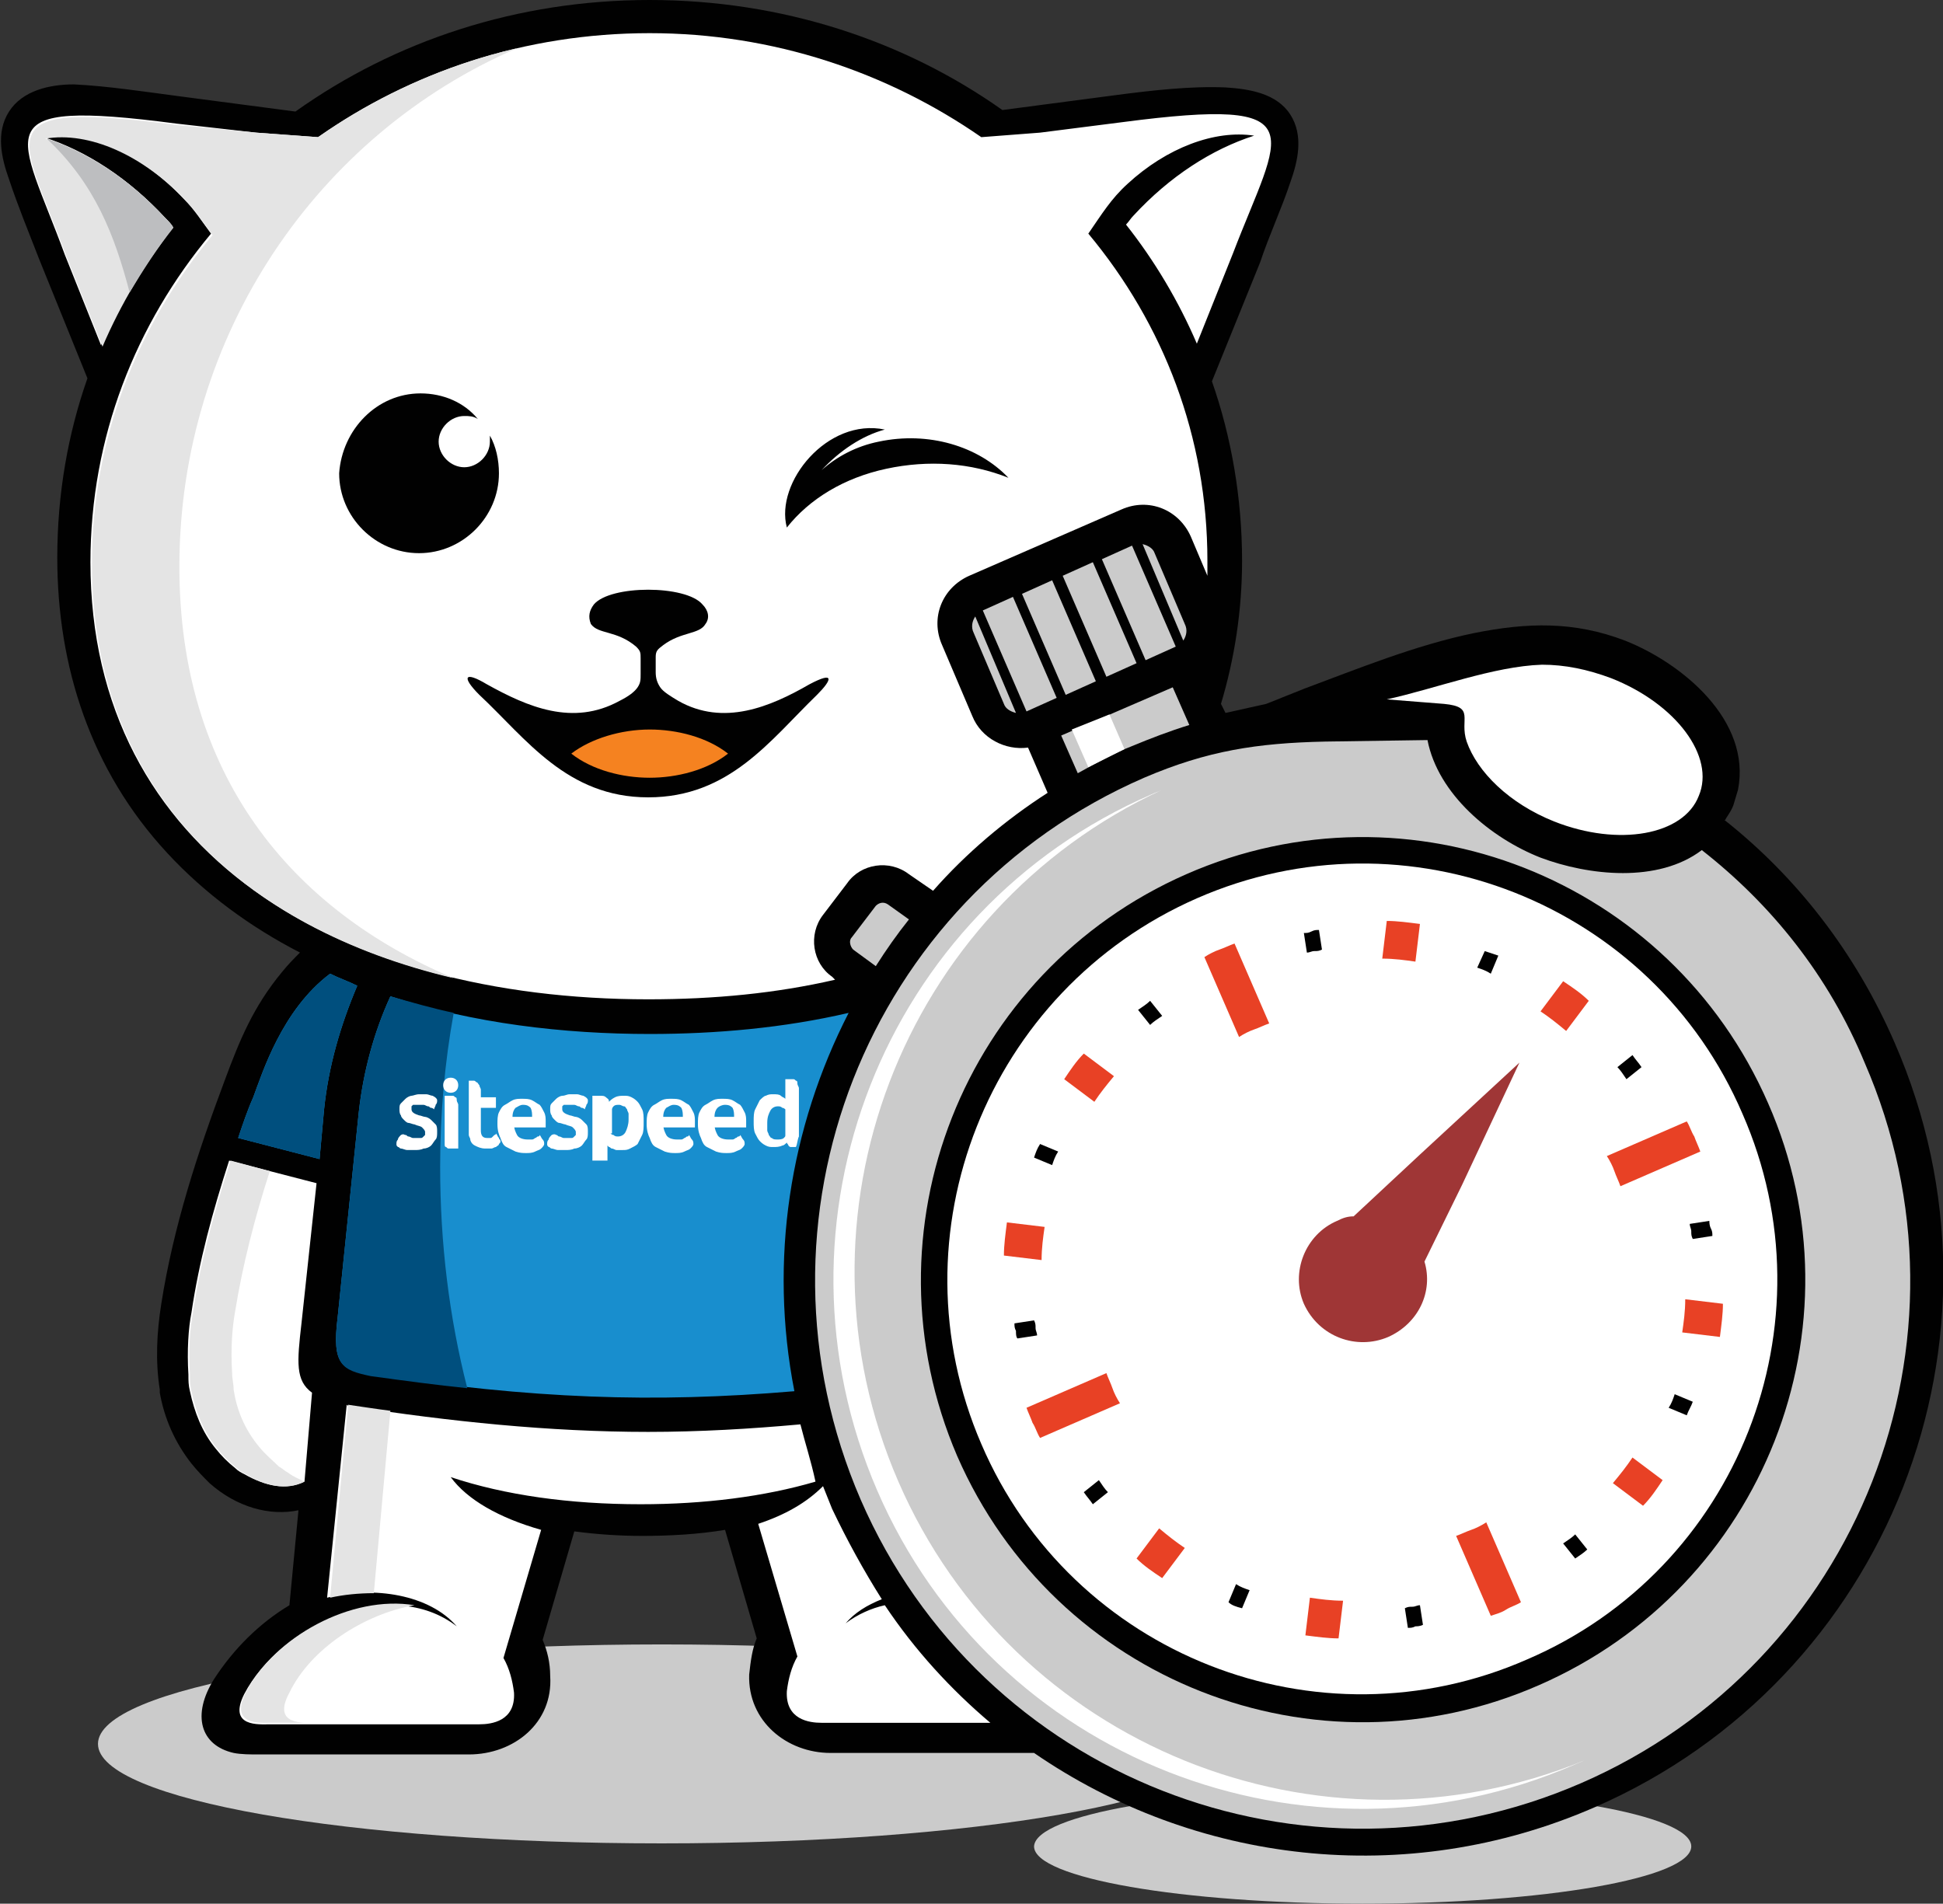 <?xml version="1.0" encoding="utf-8"?>
<!-- Generator: Adobe Illustrator 18.1.1, SVG Export Plug-In . SVG Version: 6.00 Build 0)  -->
<svg version="1.1" id="Layer_1" xmlns="http://www.w3.org/2000/svg" xmlns:xlink="http://www.w3.org/1999/xlink" x="0px" y="0px"
	 viewBox="0 0 128.9 126.3" enable-background="new 0 0 128.9 126.3" xml:space="preserve">
<rect x="0" y="0" width="128.9" height="126.3" fill="#333333" stroke="none"/>
<path fill-rule="evenodd" clip-rule="evenodd" fill="#CBCBCB" d="M90.4,118.7c12,0,21.8,1.7,21.8,3.8c0,2.1-9.7,3.8-21.8,3.8
	c-12,0-21.8-1.7-21.8-3.8C68.7,120.4,78.4,118.7,90.4,118.7L90.4,118.7z"/>
<path fill-rule="evenodd" clip-rule="evenodd" fill="#CBCBCB" d="M43.9,109.1c20.7,0,37.4,2.9,37.4,6.6s-16.8,6.6-37.4,6.6
	c-20.7,0-37.4-2.9-37.4-6.6S23.2,109.1,43.9,109.1L43.9,109.1z"/>
<path fill-rule="evenodd" clip-rule="evenodd" fill="#010101" d="M43.1,0c8.8,0,16.9,2.7,23.4,7.3l7.6-1c2.3-0.3,4.9-0.6,7.2-0.5
	c1.6,0.1,3.4,0.4,4.3,1.8c0.9,1.4,0.5,3.1,0,4.5c-0.6,1.8-1.4,3.5-2,5.3l0,0l-3.2,7.9c1.3,3.7,2,7.8,2,11.9c0,3.3-0.5,6.5-1.4,9.5
	l0.3,0.6c0.9-0.2,1.8-0.4,2.7-0.6l2.5-1c3.5-1.3,7.4-2.9,11.3-3.7c3.5-0.7,6.6-0.8,10,0.5c3.8,1.5,8.4,5.3,7.5,9.9
	c-0.1,0.3-0.2,0.7-0.3,1c-0.1,0.3-0.3,0.6-0.5,0.9c0,0,0,0.1-0.1,0.1c4.8,3.8,8.7,8.8,11.3,14.8c8.5,19.5-0.4,42.2-19.9,50.7
	c-12.6,5.5-26.6,3.7-37.2-3.6l-13.5,0c-2.9,0-5.5-2.1-5.4-5.2c0.1-0.9,0.2-1.7,0.5-2.4l-2.1-7.2c-1.8,0.3-3.7,0.4-5.5,0.4
	c-1.5,0-3-0.1-4.5-0.3l-2.1,7.2c0.3,0.7,0.5,1.5,0.5,2.4c0.2,3.1-2.4,5.2-5.4,5.2l-13.9,0c-0.6,0-1.2,0-1.7-0.1
	c-2.2-0.5-2.8-2.5-1.3-4.9c1.3-2,3-3.7,5-4.9l0.6-6.3c-1.9,0.4-4.1-0.2-5.9-1.8h0c-0.4-0.4-0.8-0.8-1.2-1.3c-1.1-1.4-1.8-3-2.1-4.7
	l0,0l0,0l0-0.1l0,0l0-0.1l0,0c-0.3-1.9-0.2-3.8,0.1-5.7c0.8-5.1,2.4-10,4.2-14.8c1-2.7,1.9-4.9,3.8-7.2c0.4-0.5,0.8-0.9,1.2-1.3
	c-3.3-1.7-6.3-3.9-8.8-6.6c-5.1-5.5-7.3-12.4-7.3-19.6c0-4.2,0.7-8.2,2-11.9l-3.2-7.9l0,0c-0.7-1.8-1.4-3.5-2-5.3
	c-0.5-1.4-0.9-3.1,0-4.5c0.9-1.4,2.7-1.8,4.3-1.8C7.1,5.7,9.7,6.1,12,6.4l7.6,1C26.2,2.7,34.3,0,43.1,0L43.1,0z"/>
<path fill-rule="evenodd" clip-rule="evenodd" fill="#FFFFFF" d="M20.2,98.3c-1.2,0.6-2.6,0.3-4-0.5c-0.2-0.1-0.4-0.2-0.6-0.4
	c-0.5-0.4-0.9-0.8-1.3-1.3c-0.9-1.1-1.4-2.4-1.7-3.8c-0.1-0.4-0.1-0.7-0.1-1.1c-0.1-1.6,0-3.1,0.2-4.1c0.5-3.4,1.4-6.7,2.5-10.1
	l5.8,1.5l-1,9.3c-0.3,2.6-0.4,3.8,0.7,4.6L20.2,98.3L20.2,98.3z M50.3,101.1l2.6,8.8c-0.4,0.7-0.6,1.5-0.7,2.3
	c-0.1,1.9,1.5,2.1,2.3,2.1l11.2,0c-2.6-2.2-5-4.8-7-7.8c-0.9,0.2-1.8,0.6-2.6,1.2c0.6-0.7,1.4-1.2,2.4-1.6c-1.2-1.9-2.3-3.9-3.3-6
	c-0.2-0.5-0.4-1-0.6-1.5C53.5,99.7,52.1,100.5,50.3,101.1L50.3,101.1z M53.1,94.5c-3.3,0.3-6.7,0.5-10.1,0.5
	c-6.6,0-13.2-0.7-19.7-1.7c-0.1,0-0.2,0-0.3-0.1l-1.3,12.8c3.1-0.8,6.8-0.2,8.6,1.9c-4.4-3.4-11.7-0.1-14.1,4.5c-1.1,2.2,1,2,1.7,2
	l13.9,0c0.8,0,2.4-0.2,2.3-2.1c-0.1-0.8-0.3-1.6-0.7-2.3l2.5-8.5c-2.8-0.8-4.9-2-6-3.5c3.6,1.2,7.9,1.8,12.6,1.8
	c4.2,0,8.2-0.5,11.6-1.5C53.8,96.9,53.4,95.7,53.1,94.5L53.1,94.5z"/>
<path fill-rule="evenodd" clip-rule="evenodd" fill="#E4E4E4" d="M20.2,98.3c-1.2,0.6-2.6,0.3-3.9-0.5c-0.2-0.1-0.4-0.2-0.6-0.4
	c-0.5-0.4-0.9-0.8-1.3-1.3c-0.9-1.1-1.4-2.4-1.7-3.8c-0.1-0.4-0.1-0.7-0.1-1.1c-0.1-1.6,0-3.1,0.2-4.1c0.5-3.4,1.4-6.7,2.5-10.1
	l2.6,0.7c-1,3.1-1.8,6.2-2.3,9.3c-0.2,1.1-0.3,2.5-0.2,4.1c0,0.4,0.1,0.7,0.1,1.1c0.2,1.3,0.7,2.6,1.7,3.8c0.4,0.5,0.9,0.9,1.3,1.3
	c0.2,0.1,0.4,0.3,0.6,0.4C19.5,98,19.8,98.1,20.2,98.3L20.2,98.3z M25.9,93.6c-0.8-0.1-2.1-0.3-2.8-0.4l-0.5,5.3l-0.7,7.5
	c0.9-0.2,1.9-0.3,2.9-0.3L25.9,93.6L25.9,93.6z M27.5,106.5c-4.2-0.7-9.3,2.1-11.2,5.8c-1.1,2.2,1,2,1.7,2l13.9,0c0.1,0,0.1,0,0.2,0
	l-11.2,0c-0.7,0-2.9,0.2-1.7-2C20.6,109.4,24.1,107.1,27.5,106.5L27.5,106.5z"/>
<path fill-rule="evenodd" clip-rule="evenodd" fill="#188ECE" d="M22.4,87.4l1.4-13.6c0.3-2.7,1-5.3,2.1-7.7
	c5.5,1.8,11.5,2.5,17.2,2.5c4.4,0,8.9-0.4,13.2-1.4c-3.9,7.6-5.3,16.4-3.6,25.1c-9.4,0.8-17.4,0.5-28-1.1
	C22.7,90.9,22,90.6,22.4,87.4L22.4,87.4z M21.2,76.9l-5.4-1.4c0.3-0.9,0.6-1.8,1-2.7c0.6-1.6,1.9-5.8,5.1-8.2
	c0.6,0.3,1.2,0.5,1.8,0.8c-1.1,2.6-1.9,5.3-2.2,8.2L21.2,76.9L21.2,76.9z"/>
<path fill-rule="evenodd" clip-rule="evenodd" fill="#004F7E" d="M22.4,87.4l1.4-13.6c0.3-2.7,1-5.3,2.1-7.7
	c1.4,0.4,2.8,0.8,4.2,1.1c-0.6,3.3-0.9,6.7-0.9,10.2c0,5.1,0.6,10,1.8,14.7c-2-0.2-4.2-0.5-6.4-0.8C22.7,90.9,22,90.6,22.4,87.4
	L22.4,87.4z M21.2,76.9l-5.4-1.4c0.3-0.9,0.6-1.8,1-2.7c0.6-1.6,1.9-5.8,5.1-8.2c0.6,0.3,1.2,0.5,1.8,0.8c-1.1,2.6-1.9,5.3-2.2,8.2
	L21.2,76.9L21.2,76.9z"/>
<path fill-rule="evenodd" clip-rule="evenodd" fill="#FFFFFF" d="M43.1,2.2c8.2,0,15.8,2.6,22,6.9l3.9-0.3l5.5-0.7
	c13-1.7,10.4,0.6,7.3,8.7l-2.4,6c-1.2-2.8-2.8-5.5-4.7-7.9c0.2-0.2,0.3-0.4,0.5-0.6c2.4-2.6,5.2-4.4,8-5.3c-2.6-0.4-5.8,0.8-8.4,3.2
	c-1.1,1-1.7,2-2.6,3.3c5,6,7.9,13.5,7.9,21.7c0,0.3,0,0.7,0,1l-1.1-2.6c-0.8-1.8-2.8-2.6-4.6-1.8l-10.1,4.4
	c-1.8,0.8-2.6,2.8-1.8,4.6l2,4.7c0.6,1.5,2.2,2.3,3.7,2.1l1.3,3c-2.8,1.8-5.4,4-7.6,6.5L60.3,58c-1.3-1-3.2-0.7-4.1,0.6l-1.6,2.1
	c-1,1.3-0.7,3.2,0.6,4.1l0.2,0.2c-3.9,0.9-8,1.3-12.4,1.3c-20.4,0-37-9.6-37-29c0-8.3,3-15.8,8-21.8h0c-0.6-0.8-1.1-1.6-1.8-2.3
	c-2.8-3-6.4-4.6-9.3-4.1c2.8,0.9,5.6,2.7,8,5.3c0.2,0.2,0.4,0.4,0.5,0.6c-1.9,2.4-3.5,5.1-4.7,7.9l-2.4-6c-3-8.2-5.6-10.4,7.4-8.7
	L17,8.8l4.1,0.3C27.2,4.8,34.8,2.2,43.1,2.2L43.1,2.2z"/>
<path fill-rule="evenodd" clip-rule="evenodd" fill="#E4E4E4" d="M30.1,64.9c-14-3.3-24-12.5-24-27.5c0-8.3,3-15.8,8-21.8
	c-0.6-0.8-1.1-1.6-1.8-2.3c-2.8-3-6.4-4.6-9.3-4.1c2.8,0.9,5.6,2.7,8,5.3c0.2,0.2,0.4,0.4,0.5,0.6c-1.9,2.4-3.5,5.1-4.7,7.9l-2.4-6
	c-3-8.2-5.6-10.4,7.4-8.7L17,8.8l4.1,0.3c3.9-2.7,8.4-4.8,13.2-5.9C21.1,8.9,11.9,22.2,11.9,37.6C11.9,51.3,19.2,60.3,30.1,64.9
	L30.1,64.9z"/>
<path fill="#FFFFFF" d="M26.9,75.3c0.1,0,0.1,0.1,0.2,0.1c0.1,0,0.2,0.1,0.3,0.1c0.1,0,0.2,0,0.3,0c0.1,0,0.1,0,0.2,0
	c0.1,0,0.1,0,0.2-0.1c0,0,0.1-0.1,0.1-0.1c0,0,0-0.1,0-0.2c0-0.1-0.1-0.2-0.2-0.3c-0.1-0.1-0.3-0.1-0.5-0.2c-0.1,0-0.3-0.1-0.4-0.1
	c-0.1,0-0.2-0.1-0.3-0.2c-0.1-0.1-0.2-0.2-0.2-0.3c-0.1-0.1-0.1-0.3-0.1-0.4c0-0.2,0-0.3,0.1-0.4c0.1-0.1,0.2-0.2,0.3-0.3
	c0.1-0.1,0.3-0.2,0.4-0.2s0.3-0.1,0.5-0.1c0.2,0,0.4,0,0.5,0c0.1,0,0.3,0.1,0.4,0.1c0.2,0.1,0.3,0.2,0.3,0.3c0,0.1,0,0.2-0.1,0.3
	c0,0.1-0.1,0.2-0.1,0.3c0,0-0.1-0.1-0.2-0.1c-0.1,0-0.1-0.1-0.2-0.1c-0.1,0-0.2-0.1-0.3-0.1c-0.1,0-0.2,0-0.3,0c-0.1,0-0.1,0-0.2,0
	c-0.1,0-0.1,0-0.2,0c0,0-0.1,0.1-0.1,0.1c0,0,0,0.1,0,0.2c0,0.2,0.2,0.3,0.5,0.4c0.1,0,0.3,0.1,0.4,0.1c0.1,0,0.3,0.1,0.4,0.2
	c0.1,0.1,0.2,0.2,0.3,0.3c0.1,0.1,0.1,0.3,0.1,0.5c0,0.2,0,0.4-0.1,0.5c-0.1,0.1-0.2,0.3-0.3,0.4c-0.1,0.1-0.3,0.2-0.5,0.2
	c-0.2,0.1-0.4,0.1-0.6,0.1c-0.2,0-0.4,0-0.5,0c-0.1,0-0.3-0.1-0.4-0.1c-0.1,0-0.1-0.1-0.2-0.1c-0.1-0.1-0.1-0.1-0.1-0.2
	c0-0.1,0-0.2,0.1-0.3c0-0.1,0.1-0.2,0.2-0.3C26.8,75.2,26.8,75.3,26.9,75.3L26.9,75.3z M29.9,71.5c0.3,0,0.5,0.2,0.5,0.5
	c0,0.3-0.2,0.5-0.5,0.5c-0.3,0-0.5-0.2-0.5-0.5C29.4,71.7,29.6,71.5,29.9,71.5L29.9,71.5z M39.5,72.7C39.5,72.7,39.6,72.7,39.5,72.7
	c0.1,0,0.1,0,0.2,0c0,0,0.1,0,0.1,0c0.2,0,0.3,0,0.4,0.1c0.1,0.1,0.2,0.1,0.2,0.3c0.1-0.1,0.2-0.2,0.4-0.3c0.2-0.1,0.4-0.1,0.6-0.1
	c0.2,0,0.3,0,0.5,0.1c0.2,0.1,0.3,0.2,0.4,0.3c0.1,0.1,0.2,0.3,0.3,0.5c0.1,0.2,0.1,0.5,0.1,0.8c0,0.4,0,0.7-0.1,0.9
	c-0.1,0.2-0.2,0.4-0.3,0.6c-0.1,0.1-0.3,0.2-0.5,0.3c-0.2,0.1-0.3,0.1-0.5,0.1c-0.1,0-0.3,0-0.4,0c-0.1,0-0.2-0.1-0.3-0.1
	c-0.1,0-0.1-0.1-0.2-0.1c0,0-0.1-0.1-0.1-0.1V77h-1V72.7L39.5,72.7z M40.5,75.2c0,0,0.1,0.1,0.2,0.1c0.1,0.1,0.2,0.1,0.3,0.1
	c0.2,0,0.4-0.1,0.5-0.3c0.1-0.2,0.2-0.5,0.2-0.8c0-0.1,0-0.3,0-0.4c0-0.1-0.1-0.2-0.1-0.3c-0.1-0.1-0.1-0.2-0.2-0.2
	c-0.1,0-0.2-0.1-0.3-0.1c-0.2,0-0.3,0-0.4,0.1c-0.1,0.1-0.1,0.2-0.1,0.2V75.2L40.5,75.2z M44,74.6c0,0.3,0.1,0.5,0.2,0.7
	c0.1,0.2,0.4,0.3,0.7,0.3c0.1,0,0.2,0,0.3,0c0.1,0,0.2-0.1,0.2-0.1c0.1,0,0.1-0.1,0.2-0.1c0.1,0,0.1-0.1,0.1-0.1
	c0.1,0.1,0.1,0.2,0.2,0.3c0.1,0.1,0.1,0.2,0.1,0.3c0,0.1-0.1,0.2-0.2,0.3c-0.1,0.1-0.2,0.1-0.4,0.2c-0.2,0.1-0.4,0.1-0.6,0.1
	c-0.2,0-0.4,0-0.7-0.1c-0.2-0.1-0.4-0.2-0.6-0.3c-0.2-0.1-0.3-0.3-0.4-0.6c-0.1-0.2-0.2-0.5-0.2-0.9c0-0.3,0-0.6,0.1-0.8
	c0.1-0.2,0.2-0.4,0.4-0.5s0.3-0.2,0.5-0.3c0.2-0.1,0.4-0.1,0.6-0.1c0.3,0,0.5,0,0.7,0.1c0.2,0.1,0.3,0.2,0.5,0.3
	c0.1,0.1,0.2,0.3,0.3,0.5c0.1,0.2,0.1,0.4,0.1,0.6c0,0,0,0.1,0,0.1c0,0,0,0.1,0,0.1c0,0,0,0.1,0,0.1c0,0,0,0.1,0,0.1H44L44,74.6z
	 M45.3,74.1c0-0.2,0-0.4-0.1-0.6c-0.1-0.1-0.2-0.2-0.5-0.2c-0.2,0-0.3,0.1-0.5,0.2c-0.1,0.1-0.2,0.3-0.2,0.6H45.3L45.3,74.1z
	 M47.4,74.6c0,0.3,0.1,0.5,0.2,0.7c0.1,0.2,0.4,0.3,0.7,0.3c0.1,0,0.2,0,0.3,0c0.1,0,0.2-0.1,0.2-0.1c0.1,0,0.1-0.1,0.2-0.1
	c0.1,0,0.1-0.1,0.1-0.1c0.1,0.1,0.1,0.2,0.2,0.3c0.1,0.1,0.1,0.2,0.1,0.3c0,0.1-0.1,0.2-0.2,0.3c-0.1,0.1-0.2,0.1-0.4,0.2
	c-0.2,0.1-0.4,0.1-0.6,0.1c-0.2,0-0.4,0-0.7-0.1c-0.2-0.1-0.4-0.2-0.6-0.3c-0.2-0.1-0.3-0.3-0.4-0.6c-0.1-0.2-0.2-0.5-0.2-0.9
	c0-0.3,0-0.6,0.1-0.8c0.1-0.2,0.2-0.4,0.4-0.5s0.3-0.2,0.5-0.3c0.2-0.1,0.4-0.1,0.6-0.1c0.3,0,0.5,0,0.7,0.1
	c0.2,0.1,0.3,0.2,0.5,0.3c0.1,0.1,0.2,0.3,0.3,0.5c0.1,0.2,0.1,0.4,0.1,0.6c0,0,0,0.1,0,0.1c0,0,0,0.1,0,0.1c0,0,0,0.1,0,0.1
	c0,0,0,0.1,0,0.1H47.4L47.4,74.6z M48.7,74.1c0-0.2,0-0.4-0.1-0.6c-0.1-0.1-0.2-0.2-0.5-0.2c-0.2,0-0.4,0.1-0.5,0.2
	c-0.1,0.1-0.2,0.3-0.2,0.6H48.7L48.7,74.1z M52.1,73.6c0,0-0.1-0.1-0.2-0.1c-0.1-0.1-0.2-0.1-0.3-0.1c-0.2,0-0.4,0.1-0.5,0.3
	c-0.1,0.2-0.2,0.4-0.2,0.8c0,0.2,0,0.3,0,0.5c0,0.1,0.1,0.2,0.1,0.3c0.1,0.1,0.1,0.2,0.2,0.2c0.1,0.1,0.2,0.1,0.4,0.1
	c0.1,0,0.3,0,0.4-0.1c0.1-0.1,0.1-0.1,0.1-0.2V73.6L52.1,73.6z M52.5,76.1c-0.1,0-0.1,0-0.2-0.1c0-0.1-0.1-0.1-0.1-0.2
	c-0.1,0.1-0.2,0.2-0.3,0.2c-0.2,0.1-0.4,0.1-0.6,0.1c-0.2,0-0.3,0-0.5-0.1c-0.2-0.1-0.3-0.2-0.4-0.3c-0.1-0.1-0.2-0.3-0.3-0.5
	c-0.1-0.2-0.1-0.5-0.1-0.8c0-0.3,0-0.6,0.1-0.8c0.1-0.2,0.2-0.4,0.3-0.6c0.1-0.1,0.3-0.3,0.4-0.3c0.2-0.1,0.3-0.1,0.5-0.1
	c0.2,0,0.4,0,0.5,0.1c0.1,0.1,0.2,0.1,0.3,0.2v-1.3c0,0,0.1,0,0.1,0c0.1,0,0.1,0,0.2,0c0.1,0,0.2,0,0.2,0c0.1,0,0.1,0,0.2,0.1
	c0.1,0,0.1,0.1,0.1,0.2c0,0.1,0.1,0.2,0.1,0.3v3.2c-0.1,0.2-0.1,0.5-0.2,0.7H52.5L52.5,76.1z M36.9,75.3c0.1,0,0.1,0.1,0.2,0.1
	c0.1,0,0.2,0.1,0.3,0.1c0.1,0,0.2,0,0.3,0c0.1,0,0.1,0,0.2,0c0.1,0,0.1,0,0.2-0.1c0,0,0.1-0.1,0.1-0.1c0,0,0-0.1,0-0.2
	c0-0.1-0.1-0.2-0.2-0.3c-0.1-0.1-0.3-0.1-0.5-0.2c-0.1,0-0.3-0.1-0.4-0.1c-0.1,0-0.2-0.1-0.3-0.2c-0.1-0.1-0.2-0.2-0.2-0.3
	c-0.1-0.1-0.1-0.3-0.1-0.4c0-0.2,0-0.3,0.1-0.4c0.1-0.1,0.2-0.2,0.3-0.3c0.1-0.1,0.3-0.2,0.4-0.2c0.2,0,0.3-0.1,0.5-0.1
	c0.2,0,0.4,0,0.5,0c0.1,0,0.3,0.1,0.4,0.1c0.2,0.1,0.3,0.2,0.3,0.3c0,0.1,0,0.2-0.1,0.3c0,0.1-0.1,0.2-0.1,0.3c0,0-0.1-0.1-0.2-0.1
	c-0.1,0-0.1-0.1-0.2-0.1c-0.1,0-0.2-0.1-0.3-0.1c-0.1,0-0.2,0-0.3,0c-0.1,0-0.1,0-0.2,0c-0.1,0-0.1,0-0.2,0c0,0-0.1,0.1-0.1,0.1
	c0,0,0,0.1,0,0.2c0,0.2,0.2,0.3,0.5,0.4c0.1,0,0.3,0.1,0.4,0.1c0.1,0,0.3,0.1,0.4,0.2c0.1,0.1,0.2,0.2,0.3,0.3
	c0.1,0.1,0.1,0.3,0.1,0.5c0,0.2,0,0.4-0.1,0.5c-0.1,0.1-0.2,0.3-0.3,0.4c-0.1,0.1-0.3,0.2-0.5,0.2c-0.2,0.1-0.4,0.1-0.6,0.1
	c-0.2,0-0.4,0-0.5,0c-0.1,0-0.3-0.1-0.4-0.1c-0.1,0-0.1-0.1-0.2-0.1c-0.1-0.1-0.1-0.1-0.1-0.2c0-0.1,0-0.2,0.1-0.3
	c0-0.1,0.1-0.2,0.2-0.3C36.8,75.2,36.9,75.3,36.9,75.3L36.9,75.3z M29.5,72.7c0,0,0.1,0,0.1,0c0.1,0,0.1,0,0.2,0c0.1,0,0.2,0,0.2,0
	c0.1,0,0.1,0,0.2,0.1c0.1,0,0.1,0.1,0.1,0.2c0,0.1,0.1,0.2,0.1,0.3v2.9c0,0-0.1,0-0.1,0c-0.1,0-0.1,0-0.2,0c-0.1,0-0.2,0-0.3,0
	c-0.1,0-0.1,0-0.2-0.1c-0.1,0-0.1-0.1-0.1-0.2c0-0.1,0-0.2,0-0.3V72.7L29.5,72.7z M30.9,71.7c0,0,0.1,0,0.1,0c0,0,0.1,0,0.1,0
	c0,0,0.1,0,0.1,0c0.1,0,0.2,0,0.2,0c0.1,0,0.1,0,0.2,0.1c0.1,0,0.1,0.1,0.2,0.2c0,0.1,0.1,0.2,0.1,0.3v0.5h1v0.7h-1V75
	c0,0.3,0.1,0.5,0.4,0.5c0.1,0,0.1,0,0.2,0c0.1,0,0.1,0,0.2-0.1c0,0,0.1-0.1,0.1-0.1c0,0,0.1,0,0.1-0.1c0.1,0.1,0.1,0.2,0.2,0.3
	c0,0.1,0.1,0.1,0.1,0.2c0,0.1,0,0.1-0.1,0.2c0,0.1-0.1,0.1-0.2,0.2c-0.1,0-0.2,0.1-0.3,0.1c-0.1,0-0.3,0-0.4,0
	c-0.3,0-0.5-0.1-0.7-0.2c-0.2-0.1-0.3-0.3-0.3-0.4c0-0.1-0.1-0.2-0.1-0.3c0-0.1,0-0.2,0-0.3V71.7L30.9,71.7z M34.1,74.6
	c0,0.3,0.1,0.5,0.2,0.7c0.1,0.2,0.4,0.3,0.7,0.3c0.1,0,0.2,0,0.3,0c0.1,0,0.2-0.1,0.2-0.1c0.1,0,0.1-0.1,0.2-0.1
	c0.1,0,0.1-0.1,0.1-0.1c0.1,0.1,0.1,0.2,0.2,0.3c0.1,0.1,0.1,0.2,0.1,0.3c0,0.1-0.1,0.2-0.2,0.3c-0.1,0.1-0.2,0.1-0.4,0.2
	c-0.2,0.1-0.4,0.1-0.6,0.1c-0.2,0-0.4,0-0.7-0.1c-0.2-0.1-0.4-0.2-0.6-0.3c-0.2-0.1-0.3-0.3-0.4-0.6c-0.1-0.2-0.2-0.5-0.2-0.9
	c0-0.3,0-0.6,0.1-0.8c0.1-0.2,0.2-0.4,0.4-0.5c0.2-0.1,0.3-0.2,0.5-0.3c0.2-0.1,0.4-0.1,0.6-0.1c0.3,0,0.5,0,0.7,0.1
	c0.2,0.1,0.3,0.2,0.5,0.3c0.1,0.1,0.2,0.3,0.3,0.5c0.1,0.2,0.1,0.4,0.1,0.6c0,0,0,0.1,0,0.1c0,0,0,0.1,0,0.1c0,0,0,0.1,0,0.1
	c0,0,0,0.1,0,0.1H34.1L34.1,74.6z M35.3,74.1c0-0.2,0-0.4-0.1-0.6c-0.1-0.1-0.2-0.2-0.5-0.2c-0.2,0-0.3,0.1-0.5,0.2
	c-0.1,0.1-0.2,0.3-0.2,0.6H35.3L35.3,74.1z"/>
<path fill-rule="evenodd" clip-rule="evenodd" fill="#010101" d="M58.3,29.3c-1.5,0.3-2.8,1-3.8,1.9c1.2-1.3,2.7-2.3,4.2-2.7
	c-3.8-0.8-7.3,3.5-6.5,6.5l0,0l0,0l0,0l0,0c1.5-1.9,3.8-3.3,6.6-3.9c2.8-0.6,5.6-0.4,8.1,0.6C64.9,29.6,61.6,28.6,58.3,29.3
	L58.3,29.3z M27.9,26.1c1.5,0,2.9,0.6,3.8,1.7c-0.3-0.2-0.6-0.2-0.9-0.2c-0.9,0-1.7,0.8-1.7,1.7c0,0.9,0.8,1.7,1.7,1.7
	c0.9,0,1.7-0.8,1.7-1.7c0-0.1,0-0.2,0-0.4c0.4,0.7,0.6,1.6,0.6,2.5c0,2.9-2.4,5.3-5.3,5.3s-5.3-2.4-5.3-5.3
	C22.7,28.5,25,26.1,27.9,26.1L27.9,26.1z M44,42.8c1.2-0.9,2.4-0.7,2.8-1.4c0.3-0.4,0.2-0.9-0.2-1.3c-1.1-1.3-6.1-1.3-7.2,0
	c-0.3,0.4-0.4,0.8-0.2,1.3c0.5,0.7,1.7,0.4,3,1.5c0.3,0.3,0.3,0.4,0.3,0.8v0.6c0,0.1,0,0.2,0,0.4c0,0.4,0,0.6-0.2,0.9
	c-0.2,0.3-0.6,0.6-1.2,0.9c-3.1,1.7-6.1,0.4-8.8-1.1c-1.5-0.9-1.7-0.5-0.5,0.7c3.1,2.9,5.8,6.8,11.2,6.8c5.4,0,8.1-3.8,11.2-6.8
	c1-1,1.2-1.6-0.5-0.7c-2.6,1.5-5.7,2.8-8.7,1.1c0,0,0,0,0,0c-0.5-0.3-1-0.6-1.2-0.9c-0.2-0.3-0.3-0.6-0.3-1c0-0.1,0-0.2,0-0.4v-0.6
	C43.5,43.2,43.6,43.1,44,42.8L44,42.8z"/>
<path fill-rule="evenodd" clip-rule="evenodd" fill="#F58220" d="M37.9,50c1.4,1.1,3.4,1.6,5.2,1.6c1.8,0,3.8-0.5,5.2-1.6
	c-1.4-1.1-3.4-1.6-5.2-1.6C41.2,48.4,39.2,49,37.9,50L37.9,50z"/>
<path fill-rule="evenodd" clip-rule="evenodd" fill="#BDBEC0" d="M3.1,9.1L3.1,9.1L3.1,9.1L3.1,9.1L3.1,9.1z M3.1,9.2
	c2.7,0.9,5.5,2.7,7.9,5.3c0.2,0.2,0.4,0.4,0.5,0.6c-1.1,1.4-2,2.8-2.9,4.3C7.6,15.6,6.3,12.2,3.1,9.2L3.1,9.2z"/>
<path fill-rule="evenodd" clip-rule="evenodd" fill="#CBCBCB" d="M75.9,51.6c4.2-1.8,7.5-2.3,12-2.4l6.8-0.1
	c0.7,3.6,4.2,6.5,7.5,7.8c3.2,1.2,7.8,1.7,10.7-0.5c4.6,3.6,8.4,8.3,10.8,14.1c8,18.4-0.4,39.8-18.8,47.8s-39.8-0.4-47.8-18.8
	C49.1,81,57.5,59.6,75.9,51.6L75.9,51.6z M56.5,62.2l1.6-2.1c0.2-0.2,0.5-0.3,0.8-0.1l1.4,1c-0.8,1-1.5,2-2.2,3.1L56.6,63
	C56.4,62.8,56.3,62.4,56.5,62.2L56.5,62.2z M65.2,40.5l2-0.9l2.9,6.7l-2,0.9L65.2,40.5L65.2,40.5z M67.8,39.4l2-0.9l2.9,6.7l-2,0.9
	L67.8,39.4L67.8,39.4z M70.5,38.2l2-0.9l2.9,6.7l-2,0.9L70.5,38.2L70.5,38.2z M73.1,37.1l2-0.9l2.9,6.7l-2,0.9L73.1,37.1L73.1,37.1z
	 M75.8,36.1c0.4,0.1,0.7,0.3,0.8,0.6l2,4.7c0.2,0.4,0.1,0.8-0.1,1.1L75.8,36.1L75.8,36.1z M67.4,47.3c-0.4-0.1-0.7-0.3-0.8-0.6
	l-2-4.7c-0.2-0.4-0.1-0.8,0.1-1.1L67.4,47.3L67.4,47.3z M77.8,45.6l1.1,2.5c-1.3,0.4-2.6,0.9-3.8,1.4c-1.3,0.5-2.5,1.2-3.6,1.8
	l-1.1-2.5L77.8,45.6L77.8,45.6z M78.7,58c14.8-6.5,32.1,0.3,38.6,15.2c6.5,14.8-0.3,32.1-15.2,38.6c-14.8,6.5-32.1-0.3-38.6-15.2
	C57.1,81.7,63.9,64.5,78.7,58L78.7,58z"/>
<path fill-rule="evenodd" clip-rule="evenodd" fill="#FFFFFF" d="M76.4,52.7c0.2-0.1,0.5-0.2,0.7-0.3c-17.3,8-25.1,28.4-17.5,45.9
	c7.6,17.5,27.9,25.7,45.5,18.5c-0.2,0.1-0.5,0.2-0.7,0.3c-17.8,7.7-38.5-0.4-46.2-18.2C50.5,81.1,58.6,60.4,76.4,52.7L76.4,52.7z
	 M73.6,47.4l1,2.3c-0.8,0.4-1.6,0.8-2.4,1.2l-1.1-2.5L73.6,47.4L73.6,47.4z"/>
<path fill-rule="evenodd" clip-rule="evenodd" fill="#FFFFFF" d="M79.4,59.6c13.9-6.1,30.2,0.3,36.2,14.3
	c6.1,13.9-0.3,30.2-14.3,36.2c-13.9,6.1-30.2-0.3-36.2-14.3C59.1,81.9,65.5,65.7,79.4,59.6L79.4,59.6z"/>
<path fill-rule="evenodd" clip-rule="evenodd" fill="#E84125" d="M80.9,63c0.3-0.1,0.7-0.3,1-0.4l2.3,5.3c-0.3,0.1-0.7,0.3-1,0.4
	c-0.3,0.1-0.7,0.3-1,0.5l-2.3-5.3C80.2,63.3,80.6,63.1,80.9,63L80.9,63z M92,61.1c0.7,0,1.4,0.1,2.2,0.2l-0.3,2.5
	c-0.7-0.1-1.4-0.2-2.2-0.2L92,61.1L92,61.1z M103.7,65.1c0.6,0.4,1.2,0.8,1.7,1.3l-1.5,2c-0.6-0.5-1.1-0.9-1.7-1.3L103.7,65.1
	L103.7,65.1z M111.9,74.4c0.2,0.3,0.3,0.7,0.5,1c0.1,0.3,0.3,0.7,0.4,1l-5.3,2.3c-0.1-0.3-0.3-0.7-0.4-1c-0.1-0.3-0.3-0.7-0.5-1
	L111.9,74.4L111.9,74.4z M114.3,86.5c0,0.7-0.1,1.4-0.2,2.2l-2.5-0.3c0.1-0.7,0.2-1.4,0.2-2.2L114.3,86.5L114.3,86.5z M110.3,98.2
	c-0.4,0.6-0.8,1.2-1.3,1.7l-2-1.5c0.5-0.6,0.9-1.1,1.3-1.7L110.3,98.2L110.3,98.2z M100.9,106.3c-0.3,0.2-0.7,0.3-1,0.5
	s-0.7,0.3-1,0.4l-2.3-5.3c0.3-0.1,0.7-0.3,1-0.4c0.3-0.1,0.7-0.3,1-0.5L100.9,106.3L100.9,106.3z M88.8,108.7
	c-0.7,0-1.4-0.1-2.2-0.2l0.3-2.5c0.7,0.1,1.4,0.2,2.2,0.2L88.8,108.7L88.8,108.7z M77.1,104.7c-0.6-0.4-1.2-0.8-1.7-1.3l1.5-2
	c0.6,0.5,1.1,0.9,1.7,1.3L77.1,104.7L77.1,104.7z M69,95.4c-0.2-0.3-0.3-0.7-0.5-1c-0.1-0.3-0.3-0.7-0.4-1l5.3-2.3
	c0.1,0.3,0.3,0.7,0.4,1c0.1,0.3,0.3,0.7,0.5,1L69,95.4L69,95.4z M66.6,83.3c0-0.7,0.1-1.4,0.2-2.2l2.5,0.3c-0.1,0.7-0.2,1.4-0.2,2.2
	L66.6,83.3L66.6,83.3z M70.6,71.6c0.4-0.6,0.8-1.2,1.3-1.7l2,1.5c-0.5,0.6-0.9,1.1-1.3,1.7L70.6,71.6L70.6,71.6z"/>
<path fill-rule="evenodd" clip-rule="evenodd" fill="#010101" d="M86.5,61.9l0.2,1.3c0.2,0,0.3-0.1,0.5-0.1c0.2,0,0.3,0,0.5-0.1
	l-0.2-1.3c-0.2,0-0.3,0-0.5,0.1C86.8,61.9,86.7,61.9,86.5,61.9L86.5,61.9z M98.5,63.1L98,64.2c0.3,0.1,0.6,0.2,0.9,0.4l0.5-1.2
	C99.1,63.3,98.8,63.2,98.5,63.1L98.5,63.1z M108.3,70l-1,0.8c0.2,0.2,0.4,0.5,0.6,0.8l1-0.8C108.7,70.5,108.5,70.3,108.3,70
	L108.3,70z M113.4,81l-1.3,0.2c0,0.2,0.1,0.3,0.1,0.5c0,0.2,0,0.3,0.1,0.5l1.3-0.2c0-0.2,0-0.3-0.1-0.5
	C113.4,81.3,113.4,81.1,113.4,81L113.4,81z M112.3,93l-1.2-0.5c-0.1,0.3-0.2,0.6-0.4,0.9l1.2,0.5C112,93.6,112.2,93.3,112.3,93
	L112.3,93z M105.3,102.8l-0.8-1c-0.2,0.2-0.5,0.4-0.8,0.6l0.8,1C104.8,103.2,105.1,103,105.3,102.8L105.3,102.8z M94.4,107.8
	l-0.2-1.3c-0.2,0-0.3,0.1-0.5,0.1c-0.2,0-0.3,0-0.5,0.1l0.2,1.3c0.2,0,0.3,0,0.5-0.1C94,107.9,94.2,107.9,94.4,107.8L94.4,107.8z
	 M82.4,106.7l0.5-1.2c-0.3-0.1-0.6-0.2-0.9-0.4l-0.5,1.2C81.7,106.5,82,106.6,82.4,106.7L82.4,106.7z M72.5,99.8l1-0.8
	c-0.2-0.2-0.4-0.5-0.6-0.8l-1,0.8C72.1,99.3,72.3,99.5,72.5,99.8L72.5,99.8z M67.5,88.8l1.3-0.2c0-0.2-0.1-0.3-0.1-0.5
	c0-0.2,0-0.3-0.1-0.5l-1.3,0.2c0,0.2,0,0.3,0.1,0.5C67.4,88.5,67.4,88.7,67.5,88.8L67.5,88.8z M68.6,76.8l1.2,0.5
	c0.1-0.3,0.2-0.6,0.4-0.9l-1.2-0.5C68.8,76.2,68.7,76.5,68.6,76.8L68.6,76.8z M75.5,67l0.8,1c0.2-0.2,0.5-0.4,0.8-0.6l-0.8-1
	C76.1,66.6,75.8,66.8,75.5,67L75.5,67z"/>
<path fill-rule="evenodd" clip-rule="evenodd" fill="#9F3636" d="M88.7,81c0.4-0.2,0.7-0.3,1.1-0.3l4.4-4.1l6.6-6.1L97,78.6
	l-2.5,5.1c0.6,2-0.4,4.1-2.4,5c-2.1,0.9-4.6,0-5.6-2.2C85.6,84.4,86.6,81.9,88.7,81L88.7,81z"/>
<path fill-rule="evenodd" clip-rule="evenodd" fill="#FFFFFF" d="M106.9,45c4.3,1.7,6.9,5.2,5.8,7.8c-1,2.6-5.3,3.4-9.6,1.7
	c-3-1.2-5.1-3.3-5.8-5.3c-0.5-1.5,0.6-2.3-1.5-2.5l-3.8-0.3c3.2-0.7,7.1-2.2,10.3-2.3l0,0v0C103.8,44.1,105.3,44.4,106.9,45
	L106.9,45z"/>
</svg>
